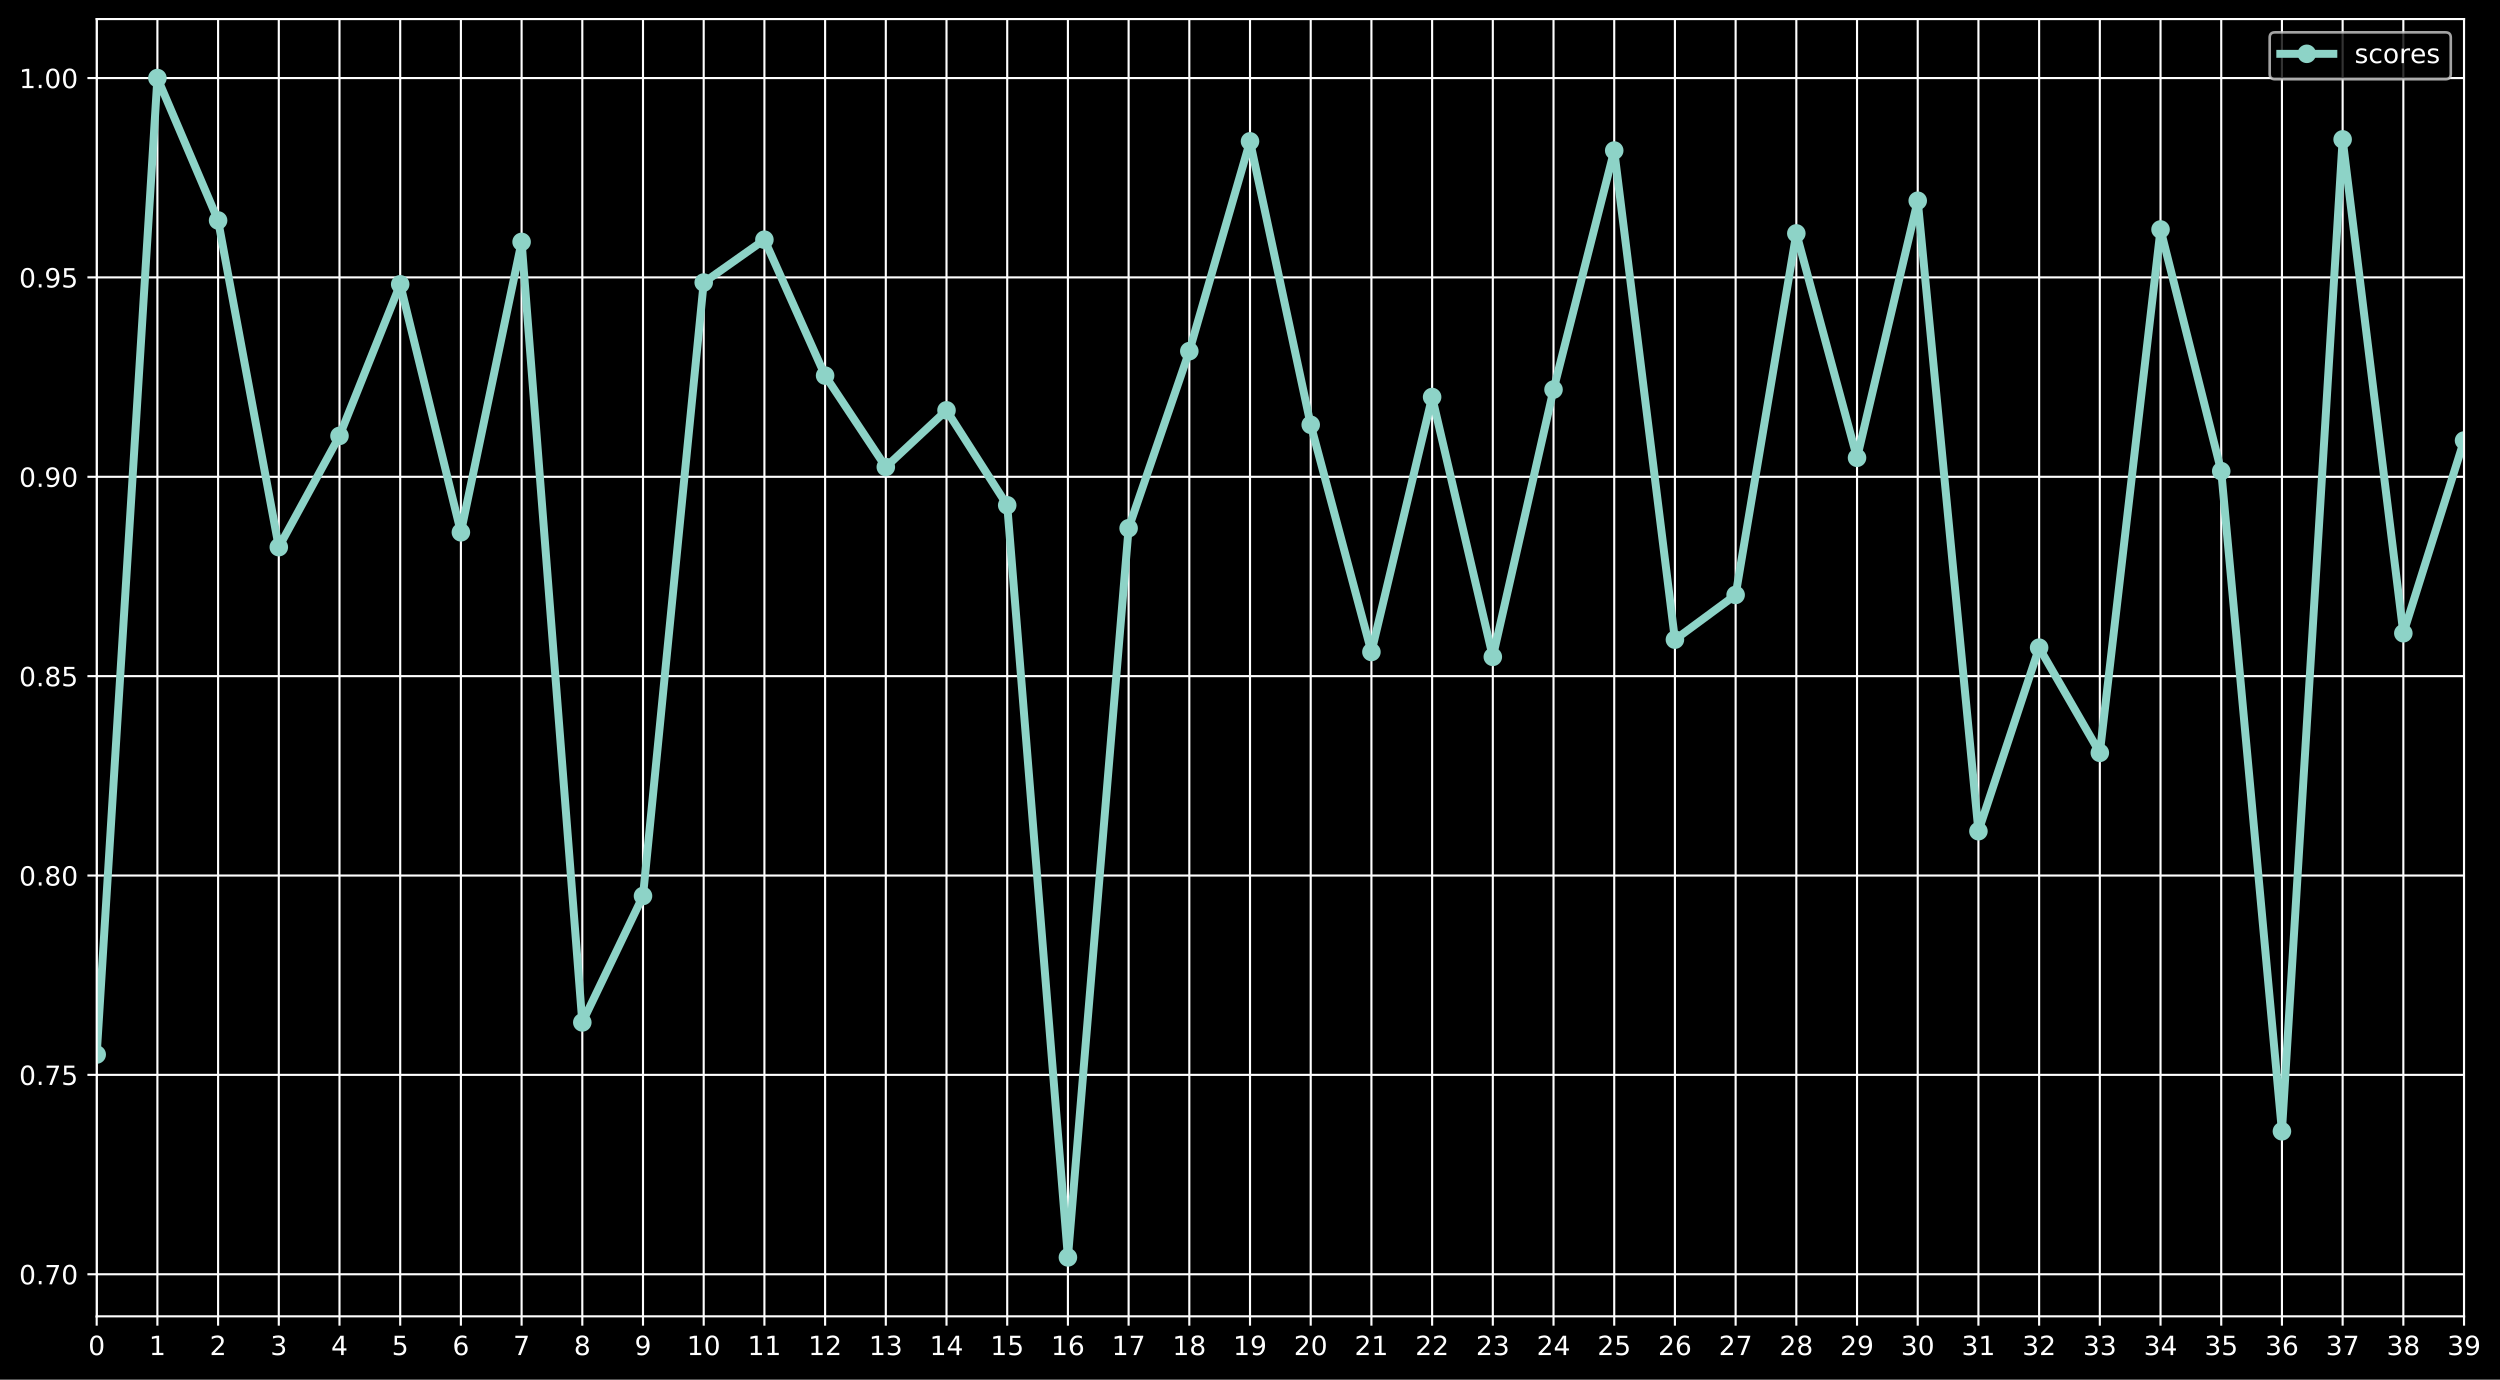 <?xml version="1.0" encoding="utf-8" standalone="no"?>
<!DOCTYPE svg PUBLIC "-//W3C//DTD SVG 1.1//EN"
  "http://www.w3.org/Graphics/SVG/1.1/DTD/svg11.dtd">
<!-- Created with matplotlib (https://matplotlib.org/) -->
<svg height="520.318pt" version="1.1" viewBox="0 0 942.828 520.318" width="942.828pt" xmlns="http://www.w3.org/2000/svg" xmlns:xlink="http://www.w3.org/1999/xlink">
 <defs>
  <style type="text/css">
*{stroke-linecap:butt;stroke-linejoin:round;}
  </style>
 </defs>
 <g id="figure_1">
  <g id="patch_1">
   <path d="M 0 520.318 
L 942.828 520.318 
L 942.828 0 
L 0 0 
z
"/>
  </g>
  <g id="axes_1">
   <g id="patch_2">
    <path d="M 36.466 496.44 
L 929.266 496.44 
L 929.266 7.2 
L 36.466 7.2 
z
"/>
   </g>
   <g id="matplotlib.axis_1">
    <g id="xtick_1">
     <g id="line2d_1">
      <path clip-path="url(#pa08a12ba1e)" d="M 36.466 496.44 
L 36.466 7.2 
" style="fill:none;stroke:#ffffff;stroke-linecap:square;stroke-width:0.8;"/>
     </g>
     <g id="line2d_2">
      <defs>
       <path d="M 0 0 
L 0 3.5 
" id="maa0c853d3d" style="stroke:#ffffff;stroke-width:0.8;"/>
      </defs>
      <g>
       <use style="fill:#ffffff;stroke:#ffffff;stroke-width:0.8;" x="36.466" xlink:href="#maa0c853d3d" y="496.44"/>
      </g>
     </g>
     <g id="text_1">
      <!-- 0 -->
      <defs>
       <path d="M 31.781 66.406 
Q 24.172 66.406 20.328 58.906 
Q 16.5 51.422 16.5 36.375 
Q 16.5 21.391 20.328 13.891 
Q 24.172 6.391 31.781 6.391 
Q 39.453 6.391 43.281 13.891 
Q 47.125 21.391 47.125 36.375 
Q 47.125 51.422 43.281 58.906 
Q 39.453 66.406 31.781 66.406 
z
M 31.781 74.219 
Q 44.047 74.219 50.516 64.516 
Q 56.984 54.828 56.984 36.375 
Q 56.984 17.969 50.516 8.266 
Q 44.047 -1.422 31.781 -1.422 
Q 19.531 -1.422 13.062 8.266 
Q 6.594 17.969 6.594 36.375 
Q 6.594 54.828 13.062 64.516 
Q 19.531 74.219 31.781 74.219 
z
" id="DejaVuSans-48"/>
      </defs>
      <g style="fill:#ffffff;" transform="translate(33.284 511.038)scale(0.1 -0.1)">
       <use xlink:href="#DejaVuSans-48"/>
      </g>
     </g>
    </g>
    <g id="xtick_2">
     <g id="line2d_3">
      <path clip-path="url(#pa08a12ba1e)" d="M 59.358 496.44 
L 59.358 7.2 
" style="fill:none;stroke:#ffffff;stroke-linecap:square;stroke-width:0.8;"/>
     </g>
     <g id="line2d_4">
      <g>
       <use style="fill:#ffffff;stroke:#ffffff;stroke-width:0.8;" x="59.358" xlink:href="#maa0c853d3d" y="496.44"/>
      </g>
     </g>
     <g id="text_2">
      <!-- 1 -->
      <defs>
       <path d="M 12.406 8.297 
L 28.516 8.297 
L 28.516 63.922 
L 10.984 60.406 
L 10.984 69.391 
L 28.422 72.906 
L 38.281 72.906 
L 38.281 8.297 
L 54.391 8.297 
L 54.391 0 
L 12.406 0 
z
" id="DejaVuSans-49"/>
      </defs>
      <g style="fill:#ffffff;" transform="translate(56.177 511.038)scale(0.1 -0.1)">
       <use xlink:href="#DejaVuSans-49"/>
      </g>
     </g>
    </g>
    <g id="xtick_3">
     <g id="line2d_5">
      <path clip-path="url(#pa08a12ba1e)" d="M 82.25 496.44 
L 82.25 7.2 
" style="fill:none;stroke:#ffffff;stroke-linecap:square;stroke-width:0.8;"/>
     </g>
     <g id="line2d_6">
      <g>
       <use style="fill:#ffffff;stroke:#ffffff;stroke-width:0.8;" x="82.25" xlink:href="#maa0c853d3d" y="496.44"/>
      </g>
     </g>
     <g id="text_3">
      <!-- 2 -->
      <defs>
       <path d="M 19.188 8.297 
L 53.609 8.297 
L 53.609 0 
L 7.328 0 
L 7.328 8.297 
Q 12.938 14.109 22.625 23.891 
Q 32.328 33.688 34.812 36.531 
Q 39.547 41.844 41.422 45.531 
Q 43.312 49.219 43.312 52.781 
Q 43.312 58.594 39.234 62.25 
Q 35.156 65.922 28.609 65.922 
Q 23.969 65.922 18.812 64.312 
Q 13.672 62.703 7.812 59.422 
L 7.812 69.391 
Q 13.766 71.781 18.938 73 
Q 24.125 74.219 28.422 74.219 
Q 39.75 74.219 46.484 68.547 
Q 53.219 62.891 53.219 53.422 
Q 53.219 48.922 51.531 44.891 
Q 49.859 40.875 45.406 35.406 
Q 44.188 33.984 37.641 27.219 
Q 31.109 20.453 19.188 8.297 
z
" id="DejaVuSans-50"/>
      </defs>
      <g style="fill:#ffffff;" transform="translate(79.069 511.038)scale(0.1 -0.1)">
       <use xlink:href="#DejaVuSans-50"/>
      </g>
     </g>
    </g>
    <g id="xtick_4">
     <g id="line2d_7">
      <path clip-path="url(#pa08a12ba1e)" d="M 105.143 496.44 
L 105.143 7.2 
" style="fill:none;stroke:#ffffff;stroke-linecap:square;stroke-width:0.8;"/>
     </g>
     <g id="line2d_8">
      <g>
       <use style="fill:#ffffff;stroke:#ffffff;stroke-width:0.8;" x="105.143" xlink:href="#maa0c853d3d" y="496.44"/>
      </g>
     </g>
     <g id="text_4">
      <!-- 3 -->
      <defs>
       <path d="M 40.578 39.312 
Q 47.656 37.797 51.625 33 
Q 55.609 28.219 55.609 21.188 
Q 55.609 10.406 48.188 4.484 
Q 40.766 -1.422 27.094 -1.422 
Q 22.516 -1.422 17.656 -0.516 
Q 12.797 0.391 7.625 2.203 
L 7.625 11.719 
Q 11.719 9.328 16.594 8.109 
Q 21.484 6.891 26.812 6.891 
Q 36.078 6.891 40.938 10.547 
Q 45.797 14.203 45.797 21.188 
Q 45.797 27.641 41.281 31.266 
Q 36.766 34.906 28.719 34.906 
L 20.219 34.906 
L 20.219 43.016 
L 29.109 43.016 
Q 36.375 43.016 40.234 45.922 
Q 44.094 48.828 44.094 54.297 
Q 44.094 59.906 40.109 62.906 
Q 36.141 65.922 28.719 65.922 
Q 24.656 65.922 20.016 65.031 
Q 15.375 64.156 9.812 62.312 
L 9.812 71.094 
Q 15.438 72.656 20.344 73.438 
Q 25.25 74.219 29.594 74.219 
Q 40.828 74.219 47.359 69.109 
Q 53.906 64.016 53.906 55.328 
Q 53.906 49.266 50.438 45.094 
Q 46.969 40.922 40.578 39.312 
z
" id="DejaVuSans-51"/>
      </defs>
      <g style="fill:#ffffff;" transform="translate(101.961 511.038)scale(0.1 -0.1)">
       <use xlink:href="#DejaVuSans-51"/>
      </g>
     </g>
    </g>
    <g id="xtick_5">
     <g id="line2d_9">
      <path clip-path="url(#pa08a12ba1e)" d="M 128.035 496.44 
L 128.035 7.2 
" style="fill:none;stroke:#ffffff;stroke-linecap:square;stroke-width:0.8;"/>
     </g>
     <g id="line2d_10">
      <g>
       <use style="fill:#ffffff;stroke:#ffffff;stroke-width:0.8;" x="128.035" xlink:href="#maa0c853d3d" y="496.44"/>
      </g>
     </g>
     <g id="text_5">
      <!-- 4 -->
      <defs>
       <path d="M 37.797 64.312 
L 12.891 25.391 
L 37.797 25.391 
z
M 35.203 72.906 
L 47.609 72.906 
L 47.609 25.391 
L 58.016 25.391 
L 58.016 17.188 
L 47.609 17.188 
L 47.609 0 
L 37.797 0 
L 37.797 17.188 
L 4.891 17.188 
L 4.891 26.703 
z
" id="DejaVuSans-52"/>
      </defs>
      <g style="fill:#ffffff;" transform="translate(124.854 511.038)scale(0.1 -0.1)">
       <use xlink:href="#DejaVuSans-52"/>
      </g>
     </g>
    </g>
    <g id="xtick_6">
     <g id="line2d_11">
      <path clip-path="url(#pa08a12ba1e)" d="M 150.927 496.44 
L 150.927 7.2 
" style="fill:none;stroke:#ffffff;stroke-linecap:square;stroke-width:0.8;"/>
     </g>
     <g id="line2d_12">
      <g>
       <use style="fill:#ffffff;stroke:#ffffff;stroke-width:0.8;" x="150.927" xlink:href="#maa0c853d3d" y="496.44"/>
      </g>
     </g>
     <g id="text_6">
      <!-- 5 -->
      <defs>
       <path d="M 10.797 72.906 
L 49.516 72.906 
L 49.516 64.594 
L 19.828 64.594 
L 19.828 46.734 
Q 21.969 47.469 24.109 47.828 
Q 26.266 48.188 28.422 48.188 
Q 40.625 48.188 47.75 41.5 
Q 54.891 34.812 54.891 23.391 
Q 54.891 11.625 47.562 5.094 
Q 40.234 -1.422 26.906 -1.422 
Q 22.312 -1.422 17.547 -0.641 
Q 12.797 0.141 7.719 1.703 
L 7.719 11.625 
Q 12.109 9.234 16.797 8.062 
Q 21.484 6.891 26.703 6.891 
Q 35.156 6.891 40.078 11.328 
Q 45.016 15.766 45.016 23.391 
Q 45.016 31 40.078 35.438 
Q 35.156 39.891 26.703 39.891 
Q 22.75 39.891 18.812 39.016 
Q 14.891 38.141 10.797 36.281 
z
" id="DejaVuSans-53"/>
      </defs>
      <g style="fill:#ffffff;" transform="translate(147.746 511.038)scale(0.1 -0.1)">
       <use xlink:href="#DejaVuSans-53"/>
      </g>
     </g>
    </g>
    <g id="xtick_7">
     <g id="line2d_13">
      <path clip-path="url(#pa08a12ba1e)" d="M 173.819 496.44 
L 173.819 7.2 
" style="fill:none;stroke:#ffffff;stroke-linecap:square;stroke-width:0.8;"/>
     </g>
     <g id="line2d_14">
      <g>
       <use style="fill:#ffffff;stroke:#ffffff;stroke-width:0.8;" x="173.819" xlink:href="#maa0c853d3d" y="496.44"/>
      </g>
     </g>
     <g id="text_7">
      <!-- 6 -->
      <defs>
       <path d="M 33.016 40.375 
Q 26.375 40.375 22.484 35.828 
Q 18.609 31.297 18.609 23.391 
Q 18.609 15.531 22.484 10.953 
Q 26.375 6.391 33.016 6.391 
Q 39.656 6.391 43.531 10.953 
Q 47.406 15.531 47.406 23.391 
Q 47.406 31.297 43.531 35.828 
Q 39.656 40.375 33.016 40.375 
z
M 52.594 71.297 
L 52.594 62.312 
Q 48.875 64.062 45.094 64.984 
Q 41.312 65.922 37.594 65.922 
Q 27.828 65.922 22.672 59.328 
Q 17.531 52.734 16.797 39.406 
Q 19.672 43.656 24.016 45.922 
Q 28.375 48.188 33.594 48.188 
Q 44.578 48.188 50.953 41.516 
Q 57.328 34.859 57.328 23.391 
Q 57.328 12.156 50.688 5.359 
Q 44.047 -1.422 33.016 -1.422 
Q 20.359 -1.422 13.672 8.266 
Q 6.984 17.969 6.984 36.375 
Q 6.984 53.656 15.188 63.938 
Q 23.391 74.219 37.203 74.219 
Q 40.922 74.219 44.703 73.484 
Q 48.484 72.75 52.594 71.297 
z
" id="DejaVuSans-54"/>
      </defs>
      <g style="fill:#ffffff;" transform="translate(170.638 511.038)scale(0.1 -0.1)">
       <use xlink:href="#DejaVuSans-54"/>
      </g>
     </g>
    </g>
    <g id="xtick_8">
     <g id="line2d_15">
      <path clip-path="url(#pa08a12ba1e)" d="M 196.712 496.44 
L 196.712 7.2 
" style="fill:none;stroke:#ffffff;stroke-linecap:square;stroke-width:0.8;"/>
     </g>
     <g id="line2d_16">
      <g>
       <use style="fill:#ffffff;stroke:#ffffff;stroke-width:0.8;" x="196.712" xlink:href="#maa0c853d3d" y="496.44"/>
      </g>
     </g>
     <g id="text_8">
      <!-- 7 -->
      <defs>
       <path d="M 8.203 72.906 
L 55.078 72.906 
L 55.078 68.703 
L 28.609 0 
L 18.312 0 
L 43.219 64.594 
L 8.203 64.594 
z
" id="DejaVuSans-55"/>
      </defs>
      <g style="fill:#ffffff;" transform="translate(193.531 511.038)scale(0.1 -0.1)">
       <use xlink:href="#DejaVuSans-55"/>
      </g>
     </g>
    </g>
    <g id="xtick_9">
     <g id="line2d_17">
      <path clip-path="url(#pa08a12ba1e)" d="M 219.604 496.44 
L 219.604 7.2 
" style="fill:none;stroke:#ffffff;stroke-linecap:square;stroke-width:0.8;"/>
     </g>
     <g id="line2d_18">
      <g>
       <use style="fill:#ffffff;stroke:#ffffff;stroke-width:0.8;" x="219.604" xlink:href="#maa0c853d3d" y="496.44"/>
      </g>
     </g>
     <g id="text_9">
      <!-- 8 -->
      <defs>
       <path d="M 31.781 34.625 
Q 24.75 34.625 20.719 30.859 
Q 16.703 27.094 16.703 20.516 
Q 16.703 13.922 20.719 10.156 
Q 24.75 6.391 31.781 6.391 
Q 38.812 6.391 42.859 10.172 
Q 46.922 13.969 46.922 20.516 
Q 46.922 27.094 42.891 30.859 
Q 38.875 34.625 31.781 34.625 
z
M 21.922 38.812 
Q 15.578 40.375 12.031 44.719 
Q 8.5 49.078 8.5 55.328 
Q 8.5 64.062 14.719 69.141 
Q 20.953 74.219 31.781 74.219 
Q 42.672 74.219 48.875 69.141 
Q 55.078 64.062 55.078 55.328 
Q 55.078 49.078 51.531 44.719 
Q 48 40.375 41.703 38.812 
Q 48.828 37.156 52.797 32.312 
Q 56.781 27.484 56.781 20.516 
Q 56.781 9.906 50.312 4.234 
Q 43.844 -1.422 31.781 -1.422 
Q 19.734 -1.422 13.25 4.234 
Q 6.781 9.906 6.781 20.516 
Q 6.781 27.484 10.781 32.312 
Q 14.797 37.156 21.922 38.812 
z
M 18.312 54.391 
Q 18.312 48.734 21.844 45.562 
Q 25.391 42.391 31.781 42.391 
Q 38.141 42.391 41.719 45.562 
Q 45.312 48.734 45.312 54.391 
Q 45.312 60.062 41.719 63.234 
Q 38.141 66.406 31.781 66.406 
Q 25.391 66.406 21.844 63.234 
Q 18.312 60.062 18.312 54.391 
z
" id="DejaVuSans-56"/>
      </defs>
      <g style="fill:#ffffff;" transform="translate(216.423 511.038)scale(0.1 -0.1)">
       <use xlink:href="#DejaVuSans-56"/>
      </g>
     </g>
    </g>
    <g id="xtick_10">
     <g id="line2d_19">
      <path clip-path="url(#pa08a12ba1e)" d="M 242.496 496.44 
L 242.496 7.2 
" style="fill:none;stroke:#ffffff;stroke-linecap:square;stroke-width:0.8;"/>
     </g>
     <g id="line2d_20">
      <g>
       <use style="fill:#ffffff;stroke:#ffffff;stroke-width:0.8;" x="242.496" xlink:href="#maa0c853d3d" y="496.44"/>
      </g>
     </g>
     <g id="text_10">
      <!-- 9 -->
      <defs>
       <path d="M 10.984 1.516 
L 10.984 10.5 
Q 14.703 8.734 18.5 7.812 
Q 22.312 6.891 25.984 6.891 
Q 35.75 6.891 40.891 13.453 
Q 46.047 20.016 46.781 33.406 
Q 43.953 29.203 39.594 26.953 
Q 35.25 24.703 29.984 24.703 
Q 19.047 24.703 12.672 31.312 
Q 6.297 37.938 6.297 49.422 
Q 6.297 60.641 12.938 67.422 
Q 19.578 74.219 30.609 74.219 
Q 43.266 74.219 49.922 64.516 
Q 56.594 54.828 56.594 36.375 
Q 56.594 19.141 48.406 8.859 
Q 40.234 -1.422 26.422 -1.422 
Q 22.703 -1.422 18.891 -0.688 
Q 15.094 0.047 10.984 1.516 
z
M 30.609 32.422 
Q 37.25 32.422 41.125 36.953 
Q 45.016 41.5 45.016 49.422 
Q 45.016 57.281 41.125 61.844 
Q 37.25 66.406 30.609 66.406 
Q 23.969 66.406 20.094 61.844 
Q 16.219 57.281 16.219 49.422 
Q 16.219 41.5 20.094 36.953 
Q 23.969 32.422 30.609 32.422 
z
" id="DejaVuSans-57"/>
      </defs>
      <g style="fill:#ffffff;" transform="translate(239.315 511.038)scale(0.1 -0.1)">
       <use xlink:href="#DejaVuSans-57"/>
      </g>
     </g>
    </g>
    <g id="xtick_11">
     <g id="line2d_21">
      <path clip-path="url(#pa08a12ba1e)" d="M 265.389 496.44 
L 265.389 7.2 
" style="fill:none;stroke:#ffffff;stroke-linecap:square;stroke-width:0.8;"/>
     </g>
     <g id="line2d_22">
      <g>
       <use style="fill:#ffffff;stroke:#ffffff;stroke-width:0.8;" x="265.389" xlink:href="#maa0c853d3d" y="496.44"/>
      </g>
     </g>
     <g id="text_11">
      <!-- 10 -->
      <g style="fill:#ffffff;" transform="translate(259.026 511.038)scale(0.1 -0.1)">
       <use xlink:href="#DejaVuSans-49"/>
       <use x="63.623" xlink:href="#DejaVuSans-48"/>
      </g>
     </g>
    </g>
    <g id="xtick_12">
     <g id="line2d_23">
      <path clip-path="url(#pa08a12ba1e)" d="M 288.281 496.44 
L 288.281 7.2 
" style="fill:none;stroke:#ffffff;stroke-linecap:square;stroke-width:0.8;"/>
     </g>
     <g id="line2d_24">
      <g>
       <use style="fill:#ffffff;stroke:#ffffff;stroke-width:0.8;" x="288.281" xlink:href="#maa0c853d3d" y="496.44"/>
      </g>
     </g>
     <g id="text_12">
      <!-- 11 -->
      <g style="fill:#ffffff;" transform="translate(281.919 511.038)scale(0.1 -0.1)">
       <use xlink:href="#DejaVuSans-49"/>
       <use x="63.623" xlink:href="#DejaVuSans-49"/>
      </g>
     </g>
    </g>
    <g id="xtick_13">
     <g id="line2d_25">
      <path clip-path="url(#pa08a12ba1e)" d="M 311.173 496.44 
L 311.173 7.2 
" style="fill:none;stroke:#ffffff;stroke-linecap:square;stroke-width:0.8;"/>
     </g>
     <g id="line2d_26">
      <g>
       <use style="fill:#ffffff;stroke:#ffffff;stroke-width:0.8;" x="311.173" xlink:href="#maa0c853d3d" y="496.44"/>
      </g>
     </g>
     <g id="text_13">
      <!-- 12 -->
      <g style="fill:#ffffff;" transform="translate(304.811 511.038)scale(0.1 -0.1)">
       <use xlink:href="#DejaVuSans-49"/>
       <use x="63.623" xlink:href="#DejaVuSans-50"/>
      </g>
     </g>
    </g>
    <g id="xtick_14">
     <g id="line2d_27">
      <path clip-path="url(#pa08a12ba1e)" d="M 334.066 496.44 
L 334.066 7.2 
" style="fill:none;stroke:#ffffff;stroke-linecap:square;stroke-width:0.8;"/>
     </g>
     <g id="line2d_28">
      <g>
       <use style="fill:#ffffff;stroke:#ffffff;stroke-width:0.8;" x="334.066" xlink:href="#maa0c853d3d" y="496.44"/>
      </g>
     </g>
     <g id="text_14">
      <!-- 13 -->
      <g style="fill:#ffffff;" transform="translate(327.703 511.038)scale(0.1 -0.1)">
       <use xlink:href="#DejaVuSans-49"/>
       <use x="63.623" xlink:href="#DejaVuSans-51"/>
      </g>
     </g>
    </g>
    <g id="xtick_15">
     <g id="line2d_29">
      <path clip-path="url(#pa08a12ba1e)" d="M 356.958 496.44 
L 356.958 7.2 
" style="fill:none;stroke:#ffffff;stroke-linecap:square;stroke-width:0.8;"/>
     </g>
     <g id="line2d_30">
      <g>
       <use style="fill:#ffffff;stroke:#ffffff;stroke-width:0.8;" x="356.958" xlink:href="#maa0c853d3d" y="496.44"/>
      </g>
     </g>
     <g id="text_15">
      <!-- 14 -->
      <g style="fill:#ffffff;" transform="translate(350.595 511.038)scale(0.1 -0.1)">
       <use xlink:href="#DejaVuSans-49"/>
       <use x="63.623" xlink:href="#DejaVuSans-52"/>
      </g>
     </g>
    </g>
    <g id="xtick_16">
     <g id="line2d_31">
      <path clip-path="url(#pa08a12ba1e)" d="M 379.85 496.44 
L 379.85 7.2 
" style="fill:none;stroke:#ffffff;stroke-linecap:square;stroke-width:0.8;"/>
     </g>
     <g id="line2d_32">
      <g>
       <use style="fill:#ffffff;stroke:#ffffff;stroke-width:0.8;" x="379.85" xlink:href="#maa0c853d3d" y="496.44"/>
      </g>
     </g>
     <g id="text_16">
      <!-- 15 -->
      <g style="fill:#ffffff;" transform="translate(373.488 511.038)scale(0.1 -0.1)">
       <use xlink:href="#DejaVuSans-49"/>
       <use x="63.623" xlink:href="#DejaVuSans-53"/>
      </g>
     </g>
    </g>
    <g id="xtick_17">
     <g id="line2d_33">
      <path clip-path="url(#pa08a12ba1e)" d="M 402.743 496.44 
L 402.743 7.2 
" style="fill:none;stroke:#ffffff;stroke-linecap:square;stroke-width:0.8;"/>
     </g>
     <g id="line2d_34">
      <g>
       <use style="fill:#ffffff;stroke:#ffffff;stroke-width:0.8;" x="402.743" xlink:href="#maa0c853d3d" y="496.44"/>
      </g>
     </g>
     <g id="text_17">
      <!-- 16 -->
      <g style="fill:#ffffff;" transform="translate(396.38 511.038)scale(0.1 -0.1)">
       <use xlink:href="#DejaVuSans-49"/>
       <use x="63.623" xlink:href="#DejaVuSans-54"/>
      </g>
     </g>
    </g>
    <g id="xtick_18">
     <g id="line2d_35">
      <path clip-path="url(#pa08a12ba1e)" d="M 425.635 496.44 
L 425.635 7.2 
" style="fill:none;stroke:#ffffff;stroke-linecap:square;stroke-width:0.8;"/>
     </g>
     <g id="line2d_36">
      <g>
       <use style="fill:#ffffff;stroke:#ffffff;stroke-width:0.8;" x="425.635" xlink:href="#maa0c853d3d" y="496.44"/>
      </g>
     </g>
     <g id="text_18">
      <!-- 17 -->
      <g style="fill:#ffffff;" transform="translate(419.272 511.038)scale(0.1 -0.1)">
       <use xlink:href="#DejaVuSans-49"/>
       <use x="63.623" xlink:href="#DejaVuSans-55"/>
      </g>
     </g>
    </g>
    <g id="xtick_19">
     <g id="line2d_37">
      <path clip-path="url(#pa08a12ba1e)" d="M 448.527 496.44 
L 448.527 7.2 
" style="fill:none;stroke:#ffffff;stroke-linecap:square;stroke-width:0.8;"/>
     </g>
     <g id="line2d_38">
      <g>
       <use style="fill:#ffffff;stroke:#ffffff;stroke-width:0.8;" x="448.527" xlink:href="#maa0c853d3d" y="496.44"/>
      </g>
     </g>
     <g id="text_19">
      <!-- 18 -->
      <g style="fill:#ffffff;" transform="translate(442.165 511.038)scale(0.1 -0.1)">
       <use xlink:href="#DejaVuSans-49"/>
       <use x="63.623" xlink:href="#DejaVuSans-56"/>
      </g>
     </g>
    </g>
    <g id="xtick_20">
     <g id="line2d_39">
      <path clip-path="url(#pa08a12ba1e)" d="M 471.419 496.44 
L 471.419 7.2 
" style="fill:none;stroke:#ffffff;stroke-linecap:square;stroke-width:0.8;"/>
     </g>
     <g id="line2d_40">
      <g>
       <use style="fill:#ffffff;stroke:#ffffff;stroke-width:0.8;" x="471.419" xlink:href="#maa0c853d3d" y="496.44"/>
      </g>
     </g>
     <g id="text_20">
      <!-- 19 -->
      <g style="fill:#ffffff;" transform="translate(465.057 511.038)scale(0.1 -0.1)">
       <use xlink:href="#DejaVuSans-49"/>
       <use x="63.623" xlink:href="#DejaVuSans-57"/>
      </g>
     </g>
    </g>
    <g id="xtick_21">
     <g id="line2d_41">
      <path clip-path="url(#pa08a12ba1e)" d="M 494.312 496.44 
L 494.312 7.2 
" style="fill:none;stroke:#ffffff;stroke-linecap:square;stroke-width:0.8;"/>
     </g>
     <g id="line2d_42">
      <g>
       <use style="fill:#ffffff;stroke:#ffffff;stroke-width:0.8;" x="494.312" xlink:href="#maa0c853d3d" y="496.44"/>
      </g>
     </g>
     <g id="text_21">
      <!-- 20 -->
      <g style="fill:#ffffff;" transform="translate(487.949 511.038)scale(0.1 -0.1)">
       <use xlink:href="#DejaVuSans-50"/>
       <use x="63.623" xlink:href="#DejaVuSans-48"/>
      </g>
     </g>
    </g>
    <g id="xtick_22">
     <g id="line2d_43">
      <path clip-path="url(#pa08a12ba1e)" d="M 517.204 496.44 
L 517.204 7.2 
" style="fill:none;stroke:#ffffff;stroke-linecap:square;stroke-width:0.8;"/>
     </g>
     <g id="line2d_44">
      <g>
       <use style="fill:#ffffff;stroke:#ffffff;stroke-width:0.8;" x="517.204" xlink:href="#maa0c853d3d" y="496.44"/>
      </g>
     </g>
     <g id="text_22">
      <!-- 21 -->
      <g style="fill:#ffffff;" transform="translate(510.842 511.038)scale(0.1 -0.1)">
       <use xlink:href="#DejaVuSans-50"/>
       <use x="63.623" xlink:href="#DejaVuSans-49"/>
      </g>
     </g>
    </g>
    <g id="xtick_23">
     <g id="line2d_45">
      <path clip-path="url(#pa08a12ba1e)" d="M 540.096 496.44 
L 540.096 7.2 
" style="fill:none;stroke:#ffffff;stroke-linecap:square;stroke-width:0.8;"/>
     </g>
     <g id="line2d_46">
      <g>
       <use style="fill:#ffffff;stroke:#ffffff;stroke-width:0.8;" x="540.096" xlink:href="#maa0c853d3d" y="496.44"/>
      </g>
     </g>
     <g id="text_23">
      <!-- 22 -->
      <g style="fill:#ffffff;" transform="translate(533.734 511.038)scale(0.1 -0.1)">
       <use xlink:href="#DejaVuSans-50"/>
       <use x="63.623" xlink:href="#DejaVuSans-50"/>
      </g>
     </g>
    </g>
    <g id="xtick_24">
     <g id="line2d_47">
      <path clip-path="url(#pa08a12ba1e)" d="M 562.989 496.44 
L 562.989 7.2 
" style="fill:none;stroke:#ffffff;stroke-linecap:square;stroke-width:0.8;"/>
     </g>
     <g id="line2d_48">
      <g>
       <use style="fill:#ffffff;stroke:#ffffff;stroke-width:0.8;" x="562.989" xlink:href="#maa0c853d3d" y="496.44"/>
      </g>
     </g>
     <g id="text_24">
      <!-- 23 -->
      <g style="fill:#ffffff;" transform="translate(556.626 511.038)scale(0.1 -0.1)">
       <use xlink:href="#DejaVuSans-50"/>
       <use x="63.623" xlink:href="#DejaVuSans-51"/>
      </g>
     </g>
    </g>
    <g id="xtick_25">
     <g id="line2d_49">
      <path clip-path="url(#pa08a12ba1e)" d="M 585.881 496.44 
L 585.881 7.2 
" style="fill:none;stroke:#ffffff;stroke-linecap:square;stroke-width:0.8;"/>
     </g>
     <g id="line2d_50">
      <g>
       <use style="fill:#ffffff;stroke:#ffffff;stroke-width:0.8;" x="585.881" xlink:href="#maa0c853d3d" y="496.44"/>
      </g>
     </g>
     <g id="text_25">
      <!-- 24 -->
      <g style="fill:#ffffff;" transform="translate(579.519 511.038)scale(0.1 -0.1)">
       <use xlink:href="#DejaVuSans-50"/>
       <use x="63.623" xlink:href="#DejaVuSans-52"/>
      </g>
     </g>
    </g>
    <g id="xtick_26">
     <g id="line2d_51">
      <path clip-path="url(#pa08a12ba1e)" d="M 608.773 496.44 
L 608.773 7.2 
" style="fill:none;stroke:#ffffff;stroke-linecap:square;stroke-width:0.8;"/>
     </g>
     <g id="line2d_52">
      <g>
       <use style="fill:#ffffff;stroke:#ffffff;stroke-width:0.8;" x="608.773" xlink:href="#maa0c853d3d" y="496.44"/>
      </g>
     </g>
     <g id="text_26">
      <!-- 25 -->
      <g style="fill:#ffffff;" transform="translate(602.411 511.038)scale(0.1 -0.1)">
       <use xlink:href="#DejaVuSans-50"/>
       <use x="63.623" xlink:href="#DejaVuSans-53"/>
      </g>
     </g>
    </g>
    <g id="xtick_27">
     <g id="line2d_53">
      <path clip-path="url(#pa08a12ba1e)" d="M 631.666 496.44 
L 631.666 7.2 
" style="fill:none;stroke:#ffffff;stroke-linecap:square;stroke-width:0.8;"/>
     </g>
     <g id="line2d_54">
      <g>
       <use style="fill:#ffffff;stroke:#ffffff;stroke-width:0.8;" x="631.666" xlink:href="#maa0c853d3d" y="496.44"/>
      </g>
     </g>
     <g id="text_27">
      <!-- 26 -->
      <g style="fill:#ffffff;" transform="translate(625.303 511.038)scale(0.1 -0.1)">
       <use xlink:href="#DejaVuSans-50"/>
       <use x="63.623" xlink:href="#DejaVuSans-54"/>
      </g>
     </g>
    </g>
    <g id="xtick_28">
     <g id="line2d_55">
      <path clip-path="url(#pa08a12ba1e)" d="M 654.558 496.44 
L 654.558 7.2 
" style="fill:none;stroke:#ffffff;stroke-linecap:square;stroke-width:0.8;"/>
     </g>
     <g id="line2d_56">
      <g>
       <use style="fill:#ffffff;stroke:#ffffff;stroke-width:0.8;" x="654.558" xlink:href="#maa0c853d3d" y="496.44"/>
      </g>
     </g>
     <g id="text_28">
      <!-- 27 -->
      <g style="fill:#ffffff;" transform="translate(648.195 511.038)scale(0.1 -0.1)">
       <use xlink:href="#DejaVuSans-50"/>
       <use x="63.623" xlink:href="#DejaVuSans-55"/>
      </g>
     </g>
    </g>
    <g id="xtick_29">
     <g id="line2d_57">
      <path clip-path="url(#pa08a12ba1e)" d="M 677.45 496.44 
L 677.45 7.2 
" style="fill:none;stroke:#ffffff;stroke-linecap:square;stroke-width:0.8;"/>
     </g>
     <g id="line2d_58">
      <g>
       <use style="fill:#ffffff;stroke:#ffffff;stroke-width:0.8;" x="677.45" xlink:href="#maa0c853d3d" y="496.44"/>
      </g>
     </g>
     <g id="text_29">
      <!-- 28 -->
      <g style="fill:#ffffff;" transform="translate(671.088 511.038)scale(0.1 -0.1)">
       <use xlink:href="#DejaVuSans-50"/>
       <use x="63.623" xlink:href="#DejaVuSans-56"/>
      </g>
     </g>
    </g>
    <g id="xtick_30">
     <g id="line2d_59">
      <path clip-path="url(#pa08a12ba1e)" d="M 700.343 496.44 
L 700.343 7.2 
" style="fill:none;stroke:#ffffff;stroke-linecap:square;stroke-width:0.8;"/>
     </g>
     <g id="line2d_60">
      <g>
       <use style="fill:#ffffff;stroke:#ffffff;stroke-width:0.8;" x="700.343" xlink:href="#maa0c853d3d" y="496.44"/>
      </g>
     </g>
     <g id="text_30">
      <!-- 29 -->
      <g style="fill:#ffffff;" transform="translate(693.98 511.038)scale(0.1 -0.1)">
       <use xlink:href="#DejaVuSans-50"/>
       <use x="63.623" xlink:href="#DejaVuSans-57"/>
      </g>
     </g>
    </g>
    <g id="xtick_31">
     <g id="line2d_61">
      <path clip-path="url(#pa08a12ba1e)" d="M 723.235 496.44 
L 723.235 7.2 
" style="fill:none;stroke:#ffffff;stroke-linecap:square;stroke-width:0.8;"/>
     </g>
     <g id="line2d_62">
      <g>
       <use style="fill:#ffffff;stroke:#ffffff;stroke-width:0.8;" x="723.235" xlink:href="#maa0c853d3d" y="496.44"/>
      </g>
     </g>
     <g id="text_31">
      <!-- 30 -->
      <g style="fill:#ffffff;" transform="translate(716.872 511.038)scale(0.1 -0.1)">
       <use xlink:href="#DejaVuSans-51"/>
       <use x="63.623" xlink:href="#DejaVuSans-48"/>
      </g>
     </g>
    </g>
    <g id="xtick_32">
     <g id="line2d_63">
      <path clip-path="url(#pa08a12ba1e)" d="M 746.127 496.44 
L 746.127 7.2 
" style="fill:none;stroke:#ffffff;stroke-linecap:square;stroke-width:0.8;"/>
     </g>
     <g id="line2d_64">
      <g>
       <use style="fill:#ffffff;stroke:#ffffff;stroke-width:0.8;" x="746.127" xlink:href="#maa0c853d3d" y="496.44"/>
      </g>
     </g>
     <g id="text_32">
      <!-- 31 -->
      <g style="fill:#ffffff;" transform="translate(739.765 511.038)scale(0.1 -0.1)">
       <use xlink:href="#DejaVuSans-51"/>
       <use x="63.623" xlink:href="#DejaVuSans-49"/>
      </g>
     </g>
    </g>
    <g id="xtick_33">
     <g id="line2d_65">
      <path clip-path="url(#pa08a12ba1e)" d="M 769.019 496.44 
L 769.019 7.2 
" style="fill:none;stroke:#ffffff;stroke-linecap:square;stroke-width:0.8;"/>
     </g>
     <g id="line2d_66">
      <g>
       <use style="fill:#ffffff;stroke:#ffffff;stroke-width:0.8;" x="769.019" xlink:href="#maa0c853d3d" y="496.44"/>
      </g>
     </g>
     <g id="text_33">
      <!-- 32 -->
      <g style="fill:#ffffff;" transform="translate(762.657 511.038)scale(0.1 -0.1)">
       <use xlink:href="#DejaVuSans-51"/>
       <use x="63.623" xlink:href="#DejaVuSans-50"/>
      </g>
     </g>
    </g>
    <g id="xtick_34">
     <g id="line2d_67">
      <path clip-path="url(#pa08a12ba1e)" d="M 791.912 496.44 
L 791.912 7.2 
" style="fill:none;stroke:#ffffff;stroke-linecap:square;stroke-width:0.8;"/>
     </g>
     <g id="line2d_68">
      <g>
       <use style="fill:#ffffff;stroke:#ffffff;stroke-width:0.8;" x="791.912" xlink:href="#maa0c853d3d" y="496.44"/>
      </g>
     </g>
     <g id="text_34">
      <!-- 33 -->
      <g style="fill:#ffffff;" transform="translate(785.549 511.038)scale(0.1 -0.1)">
       <use xlink:href="#DejaVuSans-51"/>
       <use x="63.623" xlink:href="#DejaVuSans-51"/>
      </g>
     </g>
    </g>
    <g id="xtick_35">
     <g id="line2d_69">
      <path clip-path="url(#pa08a12ba1e)" d="M 814.804 496.44 
L 814.804 7.2 
" style="fill:none;stroke:#ffffff;stroke-linecap:square;stroke-width:0.8;"/>
     </g>
     <g id="line2d_70">
      <g>
       <use style="fill:#ffffff;stroke:#ffffff;stroke-width:0.8;" x="814.804" xlink:href="#maa0c853d3d" y="496.44"/>
      </g>
     </g>
     <g id="text_35">
      <!-- 34 -->
      <g style="fill:#ffffff;" transform="translate(808.442 511.038)scale(0.1 -0.1)">
       <use xlink:href="#DejaVuSans-51"/>
       <use x="63.623" xlink:href="#DejaVuSans-52"/>
      </g>
     </g>
    </g>
    <g id="xtick_36">
     <g id="line2d_71">
      <path clip-path="url(#pa08a12ba1e)" d="M 837.696 496.44 
L 837.696 7.2 
" style="fill:none;stroke:#ffffff;stroke-linecap:square;stroke-width:0.8;"/>
     </g>
     <g id="line2d_72">
      <g>
       <use style="fill:#ffffff;stroke:#ffffff;stroke-width:0.8;" x="837.696" xlink:href="#maa0c853d3d" y="496.44"/>
      </g>
     </g>
     <g id="text_36">
      <!-- 35 -->
      <g style="fill:#ffffff;" transform="translate(831.334 511.038)scale(0.1 -0.1)">
       <use xlink:href="#DejaVuSans-51"/>
       <use x="63.623" xlink:href="#DejaVuSans-53"/>
      </g>
     </g>
    </g>
    <g id="xtick_37">
     <g id="line2d_73">
      <path clip-path="url(#pa08a12ba1e)" d="M 860.589 496.44 
L 860.589 7.2 
" style="fill:none;stroke:#ffffff;stroke-linecap:square;stroke-width:0.8;"/>
     </g>
     <g id="line2d_74">
      <g>
       <use style="fill:#ffffff;stroke:#ffffff;stroke-width:0.8;" x="860.589" xlink:href="#maa0c853d3d" y="496.44"/>
      </g>
     </g>
     <g id="text_37">
      <!-- 36 -->
      <g style="fill:#ffffff;" transform="translate(854.226 511.038)scale(0.1 -0.1)">
       <use xlink:href="#DejaVuSans-51"/>
       <use x="63.623" xlink:href="#DejaVuSans-54"/>
      </g>
     </g>
    </g>
    <g id="xtick_38">
     <g id="line2d_75">
      <path clip-path="url(#pa08a12ba1e)" d="M 883.481 496.44 
L 883.481 7.2 
" style="fill:none;stroke:#ffffff;stroke-linecap:square;stroke-width:0.8;"/>
     </g>
     <g id="line2d_76">
      <g>
       <use style="fill:#ffffff;stroke:#ffffff;stroke-width:0.8;" x="883.481" xlink:href="#maa0c853d3d" y="496.44"/>
      </g>
     </g>
     <g id="text_38">
      <!-- 37 -->
      <g style="fill:#ffffff;" transform="translate(877.119 511.038)scale(0.1 -0.1)">
       <use xlink:href="#DejaVuSans-51"/>
       <use x="63.623" xlink:href="#DejaVuSans-55"/>
      </g>
     </g>
    </g>
    <g id="xtick_39">
     <g id="line2d_77">
      <path clip-path="url(#pa08a12ba1e)" d="M 906.373 496.44 
L 906.373 7.2 
" style="fill:none;stroke:#ffffff;stroke-linecap:square;stroke-width:0.8;"/>
     </g>
     <g id="line2d_78">
      <g>
       <use style="fill:#ffffff;stroke:#ffffff;stroke-width:0.8;" x="906.373" xlink:href="#maa0c853d3d" y="496.44"/>
      </g>
     </g>
     <g id="text_39">
      <!-- 38 -->
      <g style="fill:#ffffff;" transform="translate(900.011 511.038)scale(0.1 -0.1)">
       <use xlink:href="#DejaVuSans-51"/>
       <use x="63.623" xlink:href="#DejaVuSans-56"/>
      </g>
     </g>
    </g>
    <g id="xtick_40">
     <g id="line2d_79">
      <path clip-path="url(#pa08a12ba1e)" d="M 929.266 496.44 
L 929.266 7.2 
" style="fill:none;stroke:#ffffff;stroke-linecap:square;stroke-width:0.8;"/>
     </g>
     <g id="line2d_80">
      <g>
       <use style="fill:#ffffff;stroke:#ffffff;stroke-width:0.8;" x="929.266" xlink:href="#maa0c853d3d" y="496.44"/>
      </g>
     </g>
     <g id="text_40">
      <!-- 39 -->
      <g style="fill:#ffffff;" transform="translate(922.903 511.038)scale(0.1 -0.1)">
       <use xlink:href="#DejaVuSans-51"/>
       <use x="63.623" xlink:href="#DejaVuSans-57"/>
      </g>
     </g>
    </g>
   </g>
   <g id="matplotlib.axis_2">
    <g id="ytick_1">
     <g id="line2d_81">
      <path clip-path="url(#pa08a12ba1e)" d="M 36.466 480.556 
L 929.266 480.556 
" style="fill:none;stroke:#ffffff;stroke-linecap:square;stroke-width:0.8;"/>
     </g>
     <g id="line2d_82">
      <defs>
       <path d="M 0 0 
L -3.5 0 
" id="m10674d96d9" style="stroke:#ffffff;stroke-width:0.8;"/>
      </defs>
      <g>
       <use style="fill:#ffffff;stroke:#ffffff;stroke-width:0.8;" x="36.466" xlink:href="#m10674d96d9" y="480.556"/>
      </g>
     </g>
     <g id="text_41">
      <!-- 0.70 -->
      <defs>
       <path d="M 10.688 12.406 
L 21 12.406 
L 21 0 
L 10.688 0 
z
" id="DejaVuSans-46"/>
      </defs>
      <g style="fill:#ffffff;" transform="translate(7.2 484.355)scale(0.1 -0.1)">
       <use xlink:href="#DejaVuSans-48"/>
       <use x="63.623" xlink:href="#DejaVuSans-46"/>
       <use x="95.41" xlink:href="#DejaVuSans-55"/>
       <use x="159.033" xlink:href="#DejaVuSans-48"/>
      </g>
     </g>
    </g>
    <g id="ytick_2">
     <g id="line2d_83">
      <path clip-path="url(#pa08a12ba1e)" d="M 36.466 405.369 
L 929.266 405.369 
" style="fill:none;stroke:#ffffff;stroke-linecap:square;stroke-width:0.8;"/>
     </g>
     <g id="line2d_84">
      <g>
       <use style="fill:#ffffff;stroke:#ffffff;stroke-width:0.8;" x="36.466" xlink:href="#m10674d96d9" y="405.369"/>
      </g>
     </g>
     <g id="text_42">
      <!-- 0.75 -->
      <g style="fill:#ffffff;" transform="translate(7.2 409.169)scale(0.1 -0.1)">
       <use xlink:href="#DejaVuSans-48"/>
       <use x="63.623" xlink:href="#DejaVuSans-46"/>
       <use x="95.41" xlink:href="#DejaVuSans-55"/>
       <use x="159.033" xlink:href="#DejaVuSans-53"/>
      </g>
     </g>
    </g>
    <g id="ytick_3">
     <g id="line2d_85">
      <path clip-path="url(#pa08a12ba1e)" d="M 36.466 330.183 
L 929.266 330.183 
" style="fill:none;stroke:#ffffff;stroke-linecap:square;stroke-width:0.8;"/>
     </g>
     <g id="line2d_86">
      <g>
       <use style="fill:#ffffff;stroke:#ffffff;stroke-width:0.8;" x="36.466" xlink:href="#m10674d96d9" y="330.183"/>
      </g>
     </g>
     <g id="text_43">
      <!-- 0.80 -->
      <g style="fill:#ffffff;" transform="translate(7.2 333.982)scale(0.1 -0.1)">
       <use xlink:href="#DejaVuSans-48"/>
       <use x="63.623" xlink:href="#DejaVuSans-46"/>
       <use x="95.41" xlink:href="#DejaVuSans-56"/>
       <use x="159.033" xlink:href="#DejaVuSans-48"/>
      </g>
     </g>
    </g>
    <g id="ytick_4">
     <g id="line2d_87">
      <path clip-path="url(#pa08a12ba1e)" d="M 36.466 254.997 
L 929.266 254.997 
" style="fill:none;stroke:#ffffff;stroke-linecap:square;stroke-width:0.8;"/>
     </g>
     <g id="line2d_88">
      <g>
       <use style="fill:#ffffff;stroke:#ffffff;stroke-width:0.8;" x="36.466" xlink:href="#m10674d96d9" y="254.997"/>
      </g>
     </g>
     <g id="text_44">
      <!-- 0.85 -->
      <g style="fill:#ffffff;" transform="translate(7.2 258.796)scale(0.1 -0.1)">
       <use xlink:href="#DejaVuSans-48"/>
       <use x="63.623" xlink:href="#DejaVuSans-46"/>
       <use x="95.41" xlink:href="#DejaVuSans-56"/>
       <use x="159.033" xlink:href="#DejaVuSans-53"/>
      </g>
     </g>
    </g>
    <g id="ytick_5">
     <g id="line2d_89">
      <path clip-path="url(#pa08a12ba1e)" d="M 36.466 179.811 
L 929.266 179.811 
" style="fill:none;stroke:#ffffff;stroke-linecap:square;stroke-width:0.8;"/>
     </g>
     <g id="line2d_90">
      <g>
       <use style="fill:#ffffff;stroke:#ffffff;stroke-width:0.8;" x="36.466" xlink:href="#m10674d96d9" y="179.811"/>
      </g>
     </g>
     <g id="text_45">
      <!-- 0.90 -->
      <g style="fill:#ffffff;" transform="translate(7.2 183.61)scale(0.1 -0.1)">
       <use xlink:href="#DejaVuSans-48"/>
       <use x="63.623" xlink:href="#DejaVuSans-46"/>
       <use x="95.41" xlink:href="#DejaVuSans-57"/>
       <use x="159.033" xlink:href="#DejaVuSans-48"/>
      </g>
     </g>
    </g>
    <g id="ytick_6">
     <g id="line2d_91">
      <path clip-path="url(#pa08a12ba1e)" d="M 36.466 104.624 
L 929.266 104.624 
" style="fill:none;stroke:#ffffff;stroke-linecap:square;stroke-width:0.8;"/>
     </g>
     <g id="line2d_92">
      <g>
       <use style="fill:#ffffff;stroke:#ffffff;stroke-width:0.8;" x="36.466" xlink:href="#m10674d96d9" y="104.624"/>
      </g>
     </g>
     <g id="text_46">
      <!-- 0.95 -->
      <g style="fill:#ffffff;" transform="translate(7.2 108.424)scale(0.1 -0.1)">
       <use xlink:href="#DejaVuSans-48"/>
       <use x="63.623" xlink:href="#DejaVuSans-46"/>
       <use x="95.41" xlink:href="#DejaVuSans-57"/>
       <use x="159.033" xlink:href="#DejaVuSans-53"/>
      </g>
     </g>
    </g>
    <g id="ytick_7">
     <g id="line2d_93">
      <path clip-path="url(#pa08a12ba1e)" d="M 36.466 29.438 
L 929.266 29.438 
" style="fill:none;stroke:#ffffff;stroke-linecap:square;stroke-width:0.8;"/>
     </g>
     <g id="line2d_94">
      <g>
       <use style="fill:#ffffff;stroke:#ffffff;stroke-width:0.8;" x="36.466" xlink:href="#m10674d96d9" y="29.438"/>
      </g>
     </g>
     <g id="text_47">
      <!-- 1.00 -->
      <g style="fill:#ffffff;" transform="translate(7.2 33.237)scale(0.1 -0.1)">
       <use xlink:href="#DejaVuSans-49"/>
       <use x="63.623" xlink:href="#DejaVuSans-46"/>
       <use x="95.41" xlink:href="#DejaVuSans-48"/>
       <use x="159.033" xlink:href="#DejaVuSans-48"/>
      </g>
     </g>
    </g>
   </g>
   <g id="line2d_95">
    <path clip-path="url(#pa08a12ba1e)" d="M 36.466 397.697 
L 59.358 29.438 
L 82.25 83.143 
L 105.143 206.347 
L 128.035 164.388 
L 150.927 107.217 
L 173.819 200.749 
L 196.712 91.235 
L 219.604 385.584 
L 242.496 337.895 
L 265.389 106.552 
L 288.281 90.4 
L 311.173 141.656 
L 334.066 176.143 
L 356.958 154.749 
L 379.85 190.552 
L 402.743 474.202 
L 425.635 199.214 
L 448.527 132.433 
L 471.419 53.307 
L 494.312 160.197 
L 517.204 245.883 
L 540.096 149.736 
L 562.989 247.721 
L 585.881 146.917 
L 608.773 56.779 
L 631.666 241.23 
L 654.558 224.365 
L 677.45 88.025 
L 700.343 172.65 
L 723.235 75.707 
L 746.127 313.475 
L 769.019 244.256 
L 791.912 283.915 
L 814.804 86.542 
L 837.696 177.693 
L 860.589 426.648 
L 883.481 52.572 
L 906.373 238.818 
L 929.266 166.14 
" style="fill:none;stroke:#8dd3c7;stroke-linecap:square;stroke-width:3;"/>
    <defs>
     <path d="M 0 3 
C 0.796 3 1.559 2.684 2.121 2.121 
C 2.684 1.559 3 0.796 3 0 
C 3 -0.796 2.684 -1.559 2.121 -2.121 
C 1.559 -2.684 0.796 -3 0 -3 
C -0.796 -3 -1.559 -2.684 -2.121 -2.121 
C -2.684 -1.559 -3 -0.796 -3 0 
C -3 0.796 -2.684 1.559 -2.121 2.121 
C -1.559 2.684 -0.796 3 0 3 
z
" id="m2b00f70f85" style="stroke:#8dd3c7;"/>
    </defs>
    <g clip-path="url(#pa08a12ba1e)">
     <use style="fill:#8dd3c7;stroke:#8dd3c7;" x="36.466" xlink:href="#m2b00f70f85" y="397.697"/>
     <use style="fill:#8dd3c7;stroke:#8dd3c7;" x="59.358" xlink:href="#m2b00f70f85" y="29.438"/>
     <use style="fill:#8dd3c7;stroke:#8dd3c7;" x="82.25" xlink:href="#m2b00f70f85" y="83.143"/>
     <use style="fill:#8dd3c7;stroke:#8dd3c7;" x="105.143" xlink:href="#m2b00f70f85" y="206.347"/>
     <use style="fill:#8dd3c7;stroke:#8dd3c7;" x="128.035" xlink:href="#m2b00f70f85" y="164.388"/>
     <use style="fill:#8dd3c7;stroke:#8dd3c7;" x="150.927" xlink:href="#m2b00f70f85" y="107.217"/>
     <use style="fill:#8dd3c7;stroke:#8dd3c7;" x="173.819" xlink:href="#m2b00f70f85" y="200.749"/>
     <use style="fill:#8dd3c7;stroke:#8dd3c7;" x="196.712" xlink:href="#m2b00f70f85" y="91.235"/>
     <use style="fill:#8dd3c7;stroke:#8dd3c7;" x="219.604" xlink:href="#m2b00f70f85" y="385.584"/>
     <use style="fill:#8dd3c7;stroke:#8dd3c7;" x="242.496" xlink:href="#m2b00f70f85" y="337.895"/>
     <use style="fill:#8dd3c7;stroke:#8dd3c7;" x="265.389" xlink:href="#m2b00f70f85" y="106.552"/>
     <use style="fill:#8dd3c7;stroke:#8dd3c7;" x="288.281" xlink:href="#m2b00f70f85" y="90.4"/>
     <use style="fill:#8dd3c7;stroke:#8dd3c7;" x="311.173" xlink:href="#m2b00f70f85" y="141.656"/>
     <use style="fill:#8dd3c7;stroke:#8dd3c7;" x="334.066" xlink:href="#m2b00f70f85" y="176.143"/>
     <use style="fill:#8dd3c7;stroke:#8dd3c7;" x="356.958" xlink:href="#m2b00f70f85" y="154.749"/>
     <use style="fill:#8dd3c7;stroke:#8dd3c7;" x="379.85" xlink:href="#m2b00f70f85" y="190.552"/>
     <use style="fill:#8dd3c7;stroke:#8dd3c7;" x="402.743" xlink:href="#m2b00f70f85" y="474.202"/>
     <use style="fill:#8dd3c7;stroke:#8dd3c7;" x="425.635" xlink:href="#m2b00f70f85" y="199.214"/>
     <use style="fill:#8dd3c7;stroke:#8dd3c7;" x="448.527" xlink:href="#m2b00f70f85" y="132.433"/>
     <use style="fill:#8dd3c7;stroke:#8dd3c7;" x="471.419" xlink:href="#m2b00f70f85" y="53.307"/>
     <use style="fill:#8dd3c7;stroke:#8dd3c7;" x="494.312" xlink:href="#m2b00f70f85" y="160.197"/>
     <use style="fill:#8dd3c7;stroke:#8dd3c7;" x="517.204" xlink:href="#m2b00f70f85" y="245.883"/>
     <use style="fill:#8dd3c7;stroke:#8dd3c7;" x="540.096" xlink:href="#m2b00f70f85" y="149.736"/>
     <use style="fill:#8dd3c7;stroke:#8dd3c7;" x="562.989" xlink:href="#m2b00f70f85" y="247.721"/>
     <use style="fill:#8dd3c7;stroke:#8dd3c7;" x="585.881" xlink:href="#m2b00f70f85" y="146.917"/>
     <use style="fill:#8dd3c7;stroke:#8dd3c7;" x="608.773" xlink:href="#m2b00f70f85" y="56.779"/>
     <use style="fill:#8dd3c7;stroke:#8dd3c7;" x="631.666" xlink:href="#m2b00f70f85" y="241.23"/>
     <use style="fill:#8dd3c7;stroke:#8dd3c7;" x="654.558" xlink:href="#m2b00f70f85" y="224.365"/>
     <use style="fill:#8dd3c7;stroke:#8dd3c7;" x="677.45" xlink:href="#m2b00f70f85" y="88.025"/>
     <use style="fill:#8dd3c7;stroke:#8dd3c7;" x="700.343" xlink:href="#m2b00f70f85" y="172.65"/>
     <use style="fill:#8dd3c7;stroke:#8dd3c7;" x="723.235" xlink:href="#m2b00f70f85" y="75.707"/>
     <use style="fill:#8dd3c7;stroke:#8dd3c7;" x="746.127" xlink:href="#m2b00f70f85" y="313.475"/>
     <use style="fill:#8dd3c7;stroke:#8dd3c7;" x="769.019" xlink:href="#m2b00f70f85" y="244.256"/>
     <use style="fill:#8dd3c7;stroke:#8dd3c7;" x="791.912" xlink:href="#m2b00f70f85" y="283.915"/>
     <use style="fill:#8dd3c7;stroke:#8dd3c7;" x="814.804" xlink:href="#m2b00f70f85" y="86.542"/>
     <use style="fill:#8dd3c7;stroke:#8dd3c7;" x="837.696" xlink:href="#m2b00f70f85" y="177.693"/>
     <use style="fill:#8dd3c7;stroke:#8dd3c7;" x="860.589" xlink:href="#m2b00f70f85" y="426.648"/>
     <use style="fill:#8dd3c7;stroke:#8dd3c7;" x="883.481" xlink:href="#m2b00f70f85" y="52.572"/>
     <use style="fill:#8dd3c7;stroke:#8dd3c7;" x="906.373" xlink:href="#m2b00f70f85" y="238.818"/>
     <use style="fill:#8dd3c7;stroke:#8dd3c7;" x="929.266" xlink:href="#m2b00f70f85" y="166.14"/>
    </g>
   </g>
   <g id="patch_3">
    <path d="M 36.466 496.44 
L 36.466 7.2 
" style="fill:none;stroke:#ffffff;stroke-linecap:square;stroke-linejoin:miter;stroke-width:0.8;"/>
   </g>
   <g id="patch_4">
    <path d="M 929.266 496.44 
L 929.266 7.2 
" style="fill:none;stroke:#ffffff;stroke-linecap:square;stroke-linejoin:miter;stroke-width:0.8;"/>
   </g>
   <g id="patch_5">
    <path d="M 36.466 496.44 
L 929.266 496.44 
" style="fill:none;stroke:#ffffff;stroke-linecap:square;stroke-linejoin:miter;stroke-width:0.8;"/>
   </g>
   <g id="patch_6">
    <path d="M 36.466 7.2 
L 929.266 7.2 
" style="fill:none;stroke:#ffffff;stroke-linecap:square;stroke-linejoin:miter;stroke-width:0.8;"/>
   </g>
   <g id="legend_1">
    <g id="patch_7">
     <path d="M 857.969 29.878 
L 922.266 29.878 
Q 924.266 29.878 924.266 27.878 
L 924.266 14.2 
Q 924.266 12.2 922.266 12.2 
L 857.969 12.2 
Q 855.969 12.2 855.969 14.2 
L 855.969 27.878 
Q 855.969 29.878 857.969 29.878 
z
" style="opacity:0.8;stroke:#cccccc;stroke-linejoin:miter;"/>
    </g>
    <g id="line2d_96">
     <path d="M 859.969 20.298 
L 879.969 20.298 
" style="fill:none;stroke:#8dd3c7;stroke-linecap:square;stroke-width:3;"/>
    </g>
    <g id="line2d_97">
     <g>
      <use style="fill:#8dd3c7;stroke:#8dd3c7;" x="869.969" xlink:href="#m2b00f70f85" y="20.298"/>
     </g>
    </g>
    <g id="text_48">
     <!-- scores -->
     <defs>
      <path d="M 44.281 53.078 
L 44.281 44.578 
Q 40.484 46.531 36.375 47.5 
Q 32.281 48.484 27.875 48.484 
Q 21.188 48.484 17.844 46.438 
Q 14.5 44.391 14.5 40.281 
Q 14.5 37.156 16.891 35.375 
Q 19.281 33.594 26.516 31.984 
L 29.594 31.297 
Q 39.156 29.25 43.188 25.516 
Q 47.219 21.781 47.219 15.094 
Q 47.219 7.469 41.188 3.016 
Q 35.156 -1.422 24.609 -1.422 
Q 20.219 -1.422 15.453 -0.562 
Q 10.688 0.297 5.422 2 
L 5.422 11.281 
Q 10.406 8.688 15.234 7.391 
Q 20.062 6.109 24.812 6.109 
Q 31.156 6.109 34.562 8.281 
Q 37.984 10.453 37.984 14.406 
Q 37.984 18.062 35.516 20.016 
Q 33.062 21.969 24.703 23.781 
L 21.578 24.516 
Q 13.234 26.266 9.516 29.906 
Q 5.812 33.547 5.812 39.891 
Q 5.812 47.609 11.281 51.797 
Q 16.75 56 26.812 56 
Q 31.781 56 36.172 55.266 
Q 40.578 54.547 44.281 53.078 
z
" id="DejaVuSans-115"/>
      <path d="M 48.781 52.594 
L 48.781 44.188 
Q 44.969 46.297 41.141 47.344 
Q 37.312 48.391 33.406 48.391 
Q 24.656 48.391 19.812 42.844 
Q 14.984 37.312 14.984 27.297 
Q 14.984 17.281 19.812 11.734 
Q 24.656 6.203 33.406 6.203 
Q 37.312 6.203 41.141 7.25 
Q 44.969 8.297 48.781 10.406 
L 48.781 2.094 
Q 45.016 0.344 40.984 -0.531 
Q 36.969 -1.422 32.422 -1.422 
Q 20.062 -1.422 12.781 6.344 
Q 5.516 14.109 5.516 27.297 
Q 5.516 40.672 12.859 48.328 
Q 20.219 56 33.016 56 
Q 37.156 56 41.109 55.141 
Q 45.062 54.297 48.781 52.594 
z
" id="DejaVuSans-99"/>
      <path d="M 30.609 48.391 
Q 23.391 48.391 19.188 42.75 
Q 14.984 37.109 14.984 27.297 
Q 14.984 17.484 19.156 11.844 
Q 23.344 6.203 30.609 6.203 
Q 37.797 6.203 41.984 11.859 
Q 46.188 17.531 46.188 27.297 
Q 46.188 37.016 41.984 42.703 
Q 37.797 48.391 30.609 48.391 
z
M 30.609 56 
Q 42.328 56 49.016 48.375 
Q 55.719 40.766 55.719 27.297 
Q 55.719 13.875 49.016 6.219 
Q 42.328 -1.422 30.609 -1.422 
Q 18.844 -1.422 12.172 6.219 
Q 5.516 13.875 5.516 27.297 
Q 5.516 40.766 12.172 48.375 
Q 18.844 56 30.609 56 
z
" id="DejaVuSans-111"/>
      <path d="M 41.109 46.297 
Q 39.594 47.172 37.812 47.578 
Q 36.031 48 33.891 48 
Q 26.266 48 22.188 43.047 
Q 18.109 38.094 18.109 28.812 
L 18.109 0 
L 9.078 0 
L 9.078 54.688 
L 18.109 54.688 
L 18.109 46.188 
Q 20.953 51.172 25.484 53.578 
Q 30.031 56 36.531 56 
Q 37.453 56 38.578 55.875 
Q 39.703 55.766 41.062 55.516 
z
" id="DejaVuSans-114"/>
      <path d="M 56.203 29.594 
L 56.203 25.203 
L 14.891 25.203 
Q 15.484 15.922 20.484 11.062 
Q 25.484 6.203 34.422 6.203 
Q 39.594 6.203 44.453 7.469 
Q 49.312 8.734 54.109 11.281 
L 54.109 2.781 
Q 49.266 0.734 44.188 -0.344 
Q 39.109 -1.422 33.891 -1.422 
Q 20.797 -1.422 13.156 6.188 
Q 5.516 13.812 5.516 26.812 
Q 5.516 40.234 12.766 48.109 
Q 20.016 56 32.328 56 
Q 43.359 56 49.781 48.891 
Q 56.203 41.797 56.203 29.594 
z
M 47.219 32.234 
Q 47.125 39.594 43.094 43.984 
Q 39.062 48.391 32.422 48.391 
Q 24.906 48.391 20.391 44.141 
Q 15.875 39.891 15.188 32.172 
z
" id="DejaVuSans-101"/>
     </defs>
     <g style="fill:#ffffff;" transform="translate(887.969 23.798)scale(0.1 -0.1)">
      <use xlink:href="#DejaVuSans-115"/>
      <use x="52.1" xlink:href="#DejaVuSans-99"/>
      <use x="107.08" xlink:href="#DejaVuSans-111"/>
      <use x="168.262" xlink:href="#DejaVuSans-114"/>
      <use x="209.344" xlink:href="#DejaVuSans-101"/>
      <use x="270.867" xlink:href="#DejaVuSans-115"/>
     </g>
    </g>
   </g>
  </g>
 </g>
 <defs>
  <clipPath id="pa08a12ba1e">
   <rect height="489.24" width="892.8" x="36.466" y="7.2"/>
  </clipPath>
 </defs>
</svg>
